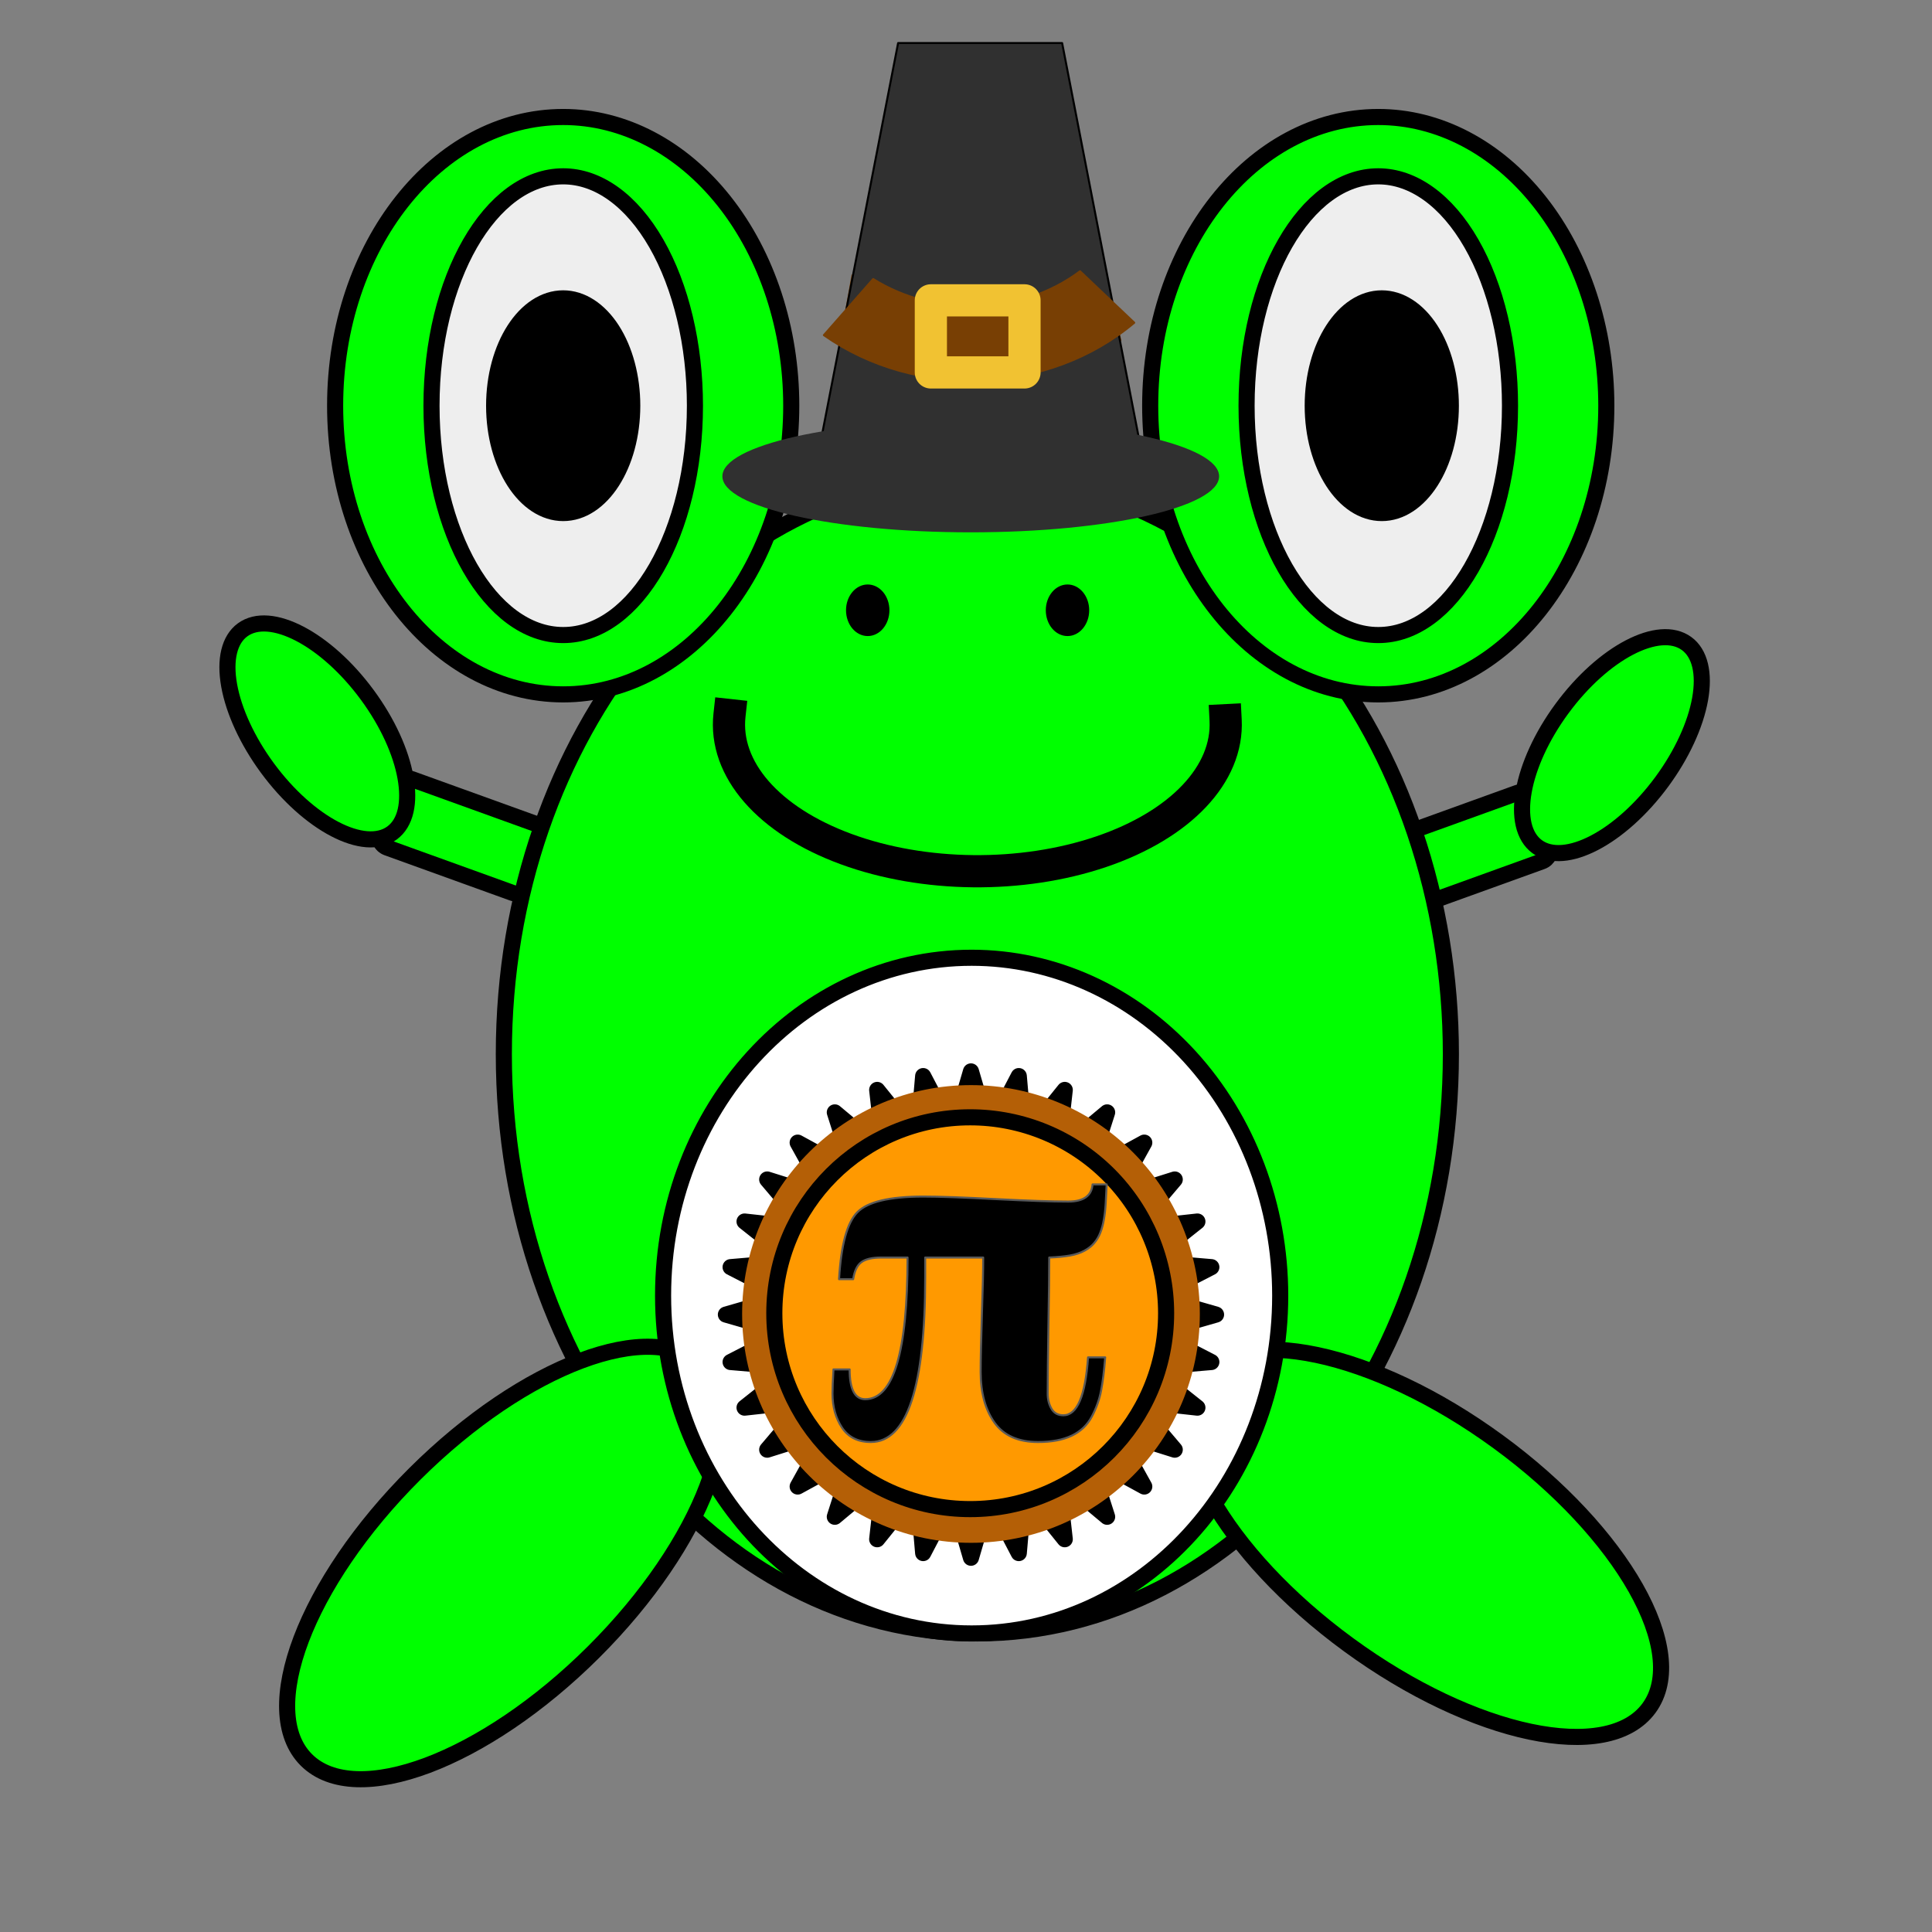 <svg version="1.1" viewBox="0.0 0.0 960.0 960.0" fill="none" stroke="none" stroke-linecap="square" stroke-miterlimit="10" xmlns:xlink="http://www.w3.org/1999/xlink" xmlns="http://www.w3.org/2000/svg"><rect x="0.0" y="0.0" width="960.0" height="960.0" fill="#808080" stroke="none"/><clipPath id="g2ce532296c7_0_20.0"><path d="m0 0l960.0 0l0 960.0l-960.0 0l0 -960.0z" clip-rule="nonzero"/></clipPath><g clip-path="url(#g2ce532296c7_0_20.0)"><path fill="#000000" fill-opacity="0.0" d="m0 0l960.0 0l0 960.0l-960.0 0z" fill-rule="evenodd"/><path fill="#00ff00" d="m270.616 417.379l0 0c1.139 -3.128 -0.475 -6.581 -3.607 -7.711l-62.203 -22.457c-1.504 -0.543 -3.163 -0.467 -4.614 0.212c-1.45 0.678 -2.572 1.903 -3.119 3.406l-8.252 22.656c-1.139 3.128 0.475 6.581 3.607 7.711l62.203 22.457l0 0c3.131 1.131 6.594 -0.489 7.733 -3.617z" fill-rule="evenodd"/><path stroke="#000000" stroke-width="8.0" stroke-linejoin="round" stroke-linecap="butt" d="m270.616 417.379l0 0c1.139 -3.128 -0.475 -6.581 -3.607 -7.711l-62.203 -22.457c-1.504 -0.543 -3.163 -0.467 -4.614 0.212c-1.45 0.678 -2.572 1.903 -3.119 3.406l-8.252 22.656c-1.139 3.128 0.475 6.581 3.607 7.711l62.203 22.457l0 0c3.131 1.131 6.594 -0.489 7.733 -3.617z" fill-rule="evenodd"/><path fill="#00ff00" d="m688.011 424.198l0 0c-1.139 -3.128 0.475 -6.581 3.607 -7.711l62.203 -22.457c1.504 -0.543 3.163 -0.467 4.614 0.212c1.45 0.678 2.572 1.903 3.119 3.406l8.252 22.656c1.139 3.128 -0.475 6.581 -3.607 7.711l-62.203 22.457l0 0c-3.131 1.131 -6.594 -0.489 -7.733 -3.617z" fill-rule="evenodd"/><path stroke="#000000" stroke-width="8.0" stroke-linejoin="round" stroke-linecap="butt" d="m688.011 424.198l0 0c-1.139 -3.128 0.475 -6.581 3.607 -7.711l62.203 -22.457c1.504 -0.543 3.163 -0.467 4.614 0.212c1.45 0.678 2.572 1.903 3.119 3.406l8.252 22.656c1.139 3.128 -0.475 6.581 -3.607 7.711l-62.203 22.457l0 0c-3.131 1.131 -6.594 -0.489 -7.733 -3.617z" fill-rule="evenodd"/><path fill="#00ff00" d="m250.353 523.775l0 0c0 -158.98 105.344 -287.858 235.291 -287.858l0 0c62.403 0 122.25 30.328 166.376 84.312c44.126 53.984 68.915 127.202 68.915 203.547l0 0c0 158.98 -105.344 287.858 -235.291 287.858l0 0c-129.948 0 -235.291 -128.879 -235.291 -287.858z" fill-rule="evenodd"/><path stroke="#000000" stroke-width="8.0" stroke-linejoin="round" stroke-linecap="butt" d="m250.353 523.775l0 0c0 -158.98 105.344 -287.858 235.291 -287.858l0 0c62.403 0 122.25 30.328 166.376 84.312c44.126 53.984 68.915 127.202 68.915 203.547l0 0c0 158.98 -105.344 287.858 -235.291 287.858l0 0c-129.948 0 -235.291 -128.879 -235.291 -287.858z" fill-rule="evenodd"/><path fill="#00ff00" d="m571.524 201.583l0 0c0 -79.225 50.736 -143.449 113.323 -143.449l0 0c30.055 0 58.879 15.113 80.131 42.015c21.252 26.902 33.192 63.389 33.192 101.434l0 0c0 79.225 -50.736 143.449 -113.323 143.449l0 0c-62.586 0 -113.323 -64.224 -113.323 -143.449z" fill-rule="evenodd"/><path stroke="#000000" stroke-width="8.0" stroke-linejoin="round" stroke-linecap="butt" d="m571.524 201.583l0 0c0 -79.225 50.736 -143.449 113.323 -143.449l0 0c30.055 0 58.879 15.113 80.131 42.015c21.252 26.902 33.192 63.389 33.192 101.434l0 0c0 79.225 -50.736 143.449 -113.323 143.449l0 0c-62.586 0 -113.323 -64.224 -113.323 -143.449z" fill-rule="evenodd"/><path fill="#eeeeee" d="m619.413 201.583l0 0c0 -62.943 29.302 -113.969 65.449 -113.969l0 0c17.358 0 34.005 12.007 46.279 33.381c12.274 21.373 19.17 50.362 19.17 80.588l0 0c0 62.943 -29.302 113.969 -65.449 113.969l0 0c-36.146 0 -65.449 -51.025 -65.449 -113.969z" fill-rule="evenodd"/><path stroke="#000000" stroke-width="8.0" stroke-linejoin="round" stroke-linecap="butt" d="m619.413 201.583l0 0c0 -62.943 29.302 -113.969 65.449 -113.969l0 0c17.358 0 34.005 12.007 46.279 33.381c12.274 21.373 19.17 50.362 19.17 80.588l0 0c0 62.943 -29.302 113.969 -65.449 113.969l0 0c-36.146 0 -65.449 -51.025 -65.449 -113.969z" fill-rule="evenodd"/><path fill="#00ff00" d="m166.522 201.583l0 0c0 -79.225 50.736 -143.449 113.323 -143.449l0 0c30.055 0 58.879 15.113 80.131 42.015c21.252 26.902 33.191 63.389 33.191 101.434l0 0c0 79.225 -50.736 143.449 -113.323 143.449l0 0c-62.586 0 -113.323 -64.224 -113.323 -143.449z" fill-rule="evenodd"/><path stroke="#000000" stroke-width="8.0" stroke-linejoin="round" stroke-linecap="butt" d="m166.522 201.583l0 0c0 -79.225 50.736 -143.449 113.323 -143.449l0 0c30.055 0 58.879 15.113 80.131 42.015c21.252 26.902 33.191 63.389 33.191 101.434l0 0c0 79.225 -50.736 143.449 -113.323 143.449l0 0c-62.586 0 -113.323 -64.224 -113.323 -143.449z" fill-rule="evenodd"/><path fill="#eeeeee" d="m214.411 201.583l0 0c0 -62.943 29.302 -113.969 65.449 -113.969l0 0c17.358 0 34.005 12.007 46.279 33.381c12.274 21.373 19.169 50.362 19.169 80.588l0 0c0 62.943 -29.302 113.969 -65.449 113.969l0 0c-36.146 0 -65.449 -51.025 -65.449 -113.969z" fill-rule="evenodd"/><path stroke="#000000" stroke-width="8.0" stroke-linejoin="round" stroke-linecap="butt" d="m214.411 201.583l0 0c0 -62.943 29.302 -113.969 65.449 -113.969l0 0c17.358 0 34.005 12.007 46.279 33.381c12.274 21.373 19.169 50.362 19.169 80.588l0 0c0 62.943 -29.302 113.969 -65.449 113.969l0 0c-36.146 0 -65.449 -51.025 -65.449 -113.969z" fill-rule="evenodd"/><path fill="#00ff00" d="m595.301 684.981l0 0c20.5 -27.875 87.276 -13.809 149.15 31.417l0 0c61.873 45.226 95.413 104.487 74.913 132.362l0 0c-20.5 27.875 -87.276 13.809 -149.15 -31.417l0 0c-61.873 -45.227 -95.413 -104.487 -74.913 -132.362z" fill-rule="evenodd"/><path stroke="#000000" stroke-width="8.0" stroke-linejoin="round" stroke-linecap="butt" d="m595.301 684.981l0 0c20.5 -27.875 87.276 -13.809 149.15 31.417l0 0c61.873 45.226 95.413 104.487 74.913 132.362l0 0c-20.5 27.875 -87.276 13.809 -149.15 -31.417l0 0c-61.873 -45.227 -95.413 -104.487 -74.913 -132.362z" fill-rule="evenodd"/><path fill="#00ff00" d="m348.795 678.766l0 0c24.518 24.448 0.398 88.087 -53.874 142.142l0 0c-54.272 54.054 -118.143 78.055 -142.661 53.606l0 0c-24.518 -24.448 -0.398 -88.087 53.874 -142.142l0 0c54.272 -54.054 118.143 -78.055 142.661 -53.606z" fill-rule="evenodd"/><path stroke="#000000" stroke-width="8.0" stroke-linejoin="round" stroke-linecap="butt" d="m348.795 678.766l0 0c24.518 24.448 0.398 88.087 -53.874 142.142l0 0c-54.272 54.054 -118.143 78.055 -142.661 53.606l0 0c-24.518 -24.448 -0.398 -88.087 53.874 -142.142l0 0c54.272 -54.054 118.143 -78.055 142.661 -53.606z" fill-rule="evenodd"/><path fill="#ffffff" d="m329.483 643.777l0 0c0 -92.714 68.645 -167.874 153.323 -167.874l0 0c40.664 0 79.662 17.687 108.416 49.169c28.754 31.482 44.907 74.182 44.907 118.705l0 0c0 92.714 -68.645 167.874 -153.323 167.874l0 0c-84.678 0 -153.323 -75.16 -153.323 -167.874z" fill-rule="evenodd"/><path stroke="#000000" stroke-width="8.0" stroke-linejoin="round" stroke-linecap="butt" d="m329.483 643.777l0 0c0 -92.714 68.645 -167.874 153.323 -167.874l0 0c40.664 0 79.662 17.687 108.416 49.169c28.754 31.482 44.907 74.182 44.907 118.705l0 0c0 92.714 -68.645 167.874 -153.323 167.874l0 0c-84.678 0 -153.323 -75.16 -153.323 -167.874z" fill-rule="evenodd"/><path fill="#000000" fill-opacity="0.0" d="m609.003 357.866l0 0c1.36 26.845 -22.401 51.955 -61.834 65.344c-39.433 13.389 -88.143 12.886 -126.759 -1.308c-38.616 -14.195 -60.876 -39.78 -57.927 -66.58l123.158 4.723z" fill-rule="evenodd"/><path fill="#000000" fill-opacity="0.0" d="m609.003 357.866l0 0c1.36 26.845 -22.401 51.955 -61.834 65.344c-39.433 13.389 -88.143 12.886 -126.759 -1.308c-38.616 -14.195 -60.876 -39.78 -57.927 -66.58" fill-rule="evenodd"/><path stroke="#000000" stroke-width="16.0" stroke-linejoin="round" stroke-linecap="butt" d="m609.003 357.866l0 0c1.36 26.845 -22.401 51.955 -61.834 65.344c-39.433 13.389 -88.143 12.886 -126.759 -1.308c-38.616 -14.195 -60.876 -39.78 -57.927 -66.58" fill-rule="evenodd"/><path fill="#000000" d="m420.886 303.24l0 0c0 -6.801 4.604 -12.315 10.283 -12.315l0 0c2.727 0 5.343 1.297 7.272 3.607c1.928 2.309 3.012 5.442 3.012 8.708l0 0c0 6.801 -4.604 12.315 -10.283 12.315l0 0c-5.679 0 -10.283 -5.514 -10.283 -12.315z" fill-rule="evenodd"/><path stroke="#000000" stroke-width="1.0" stroke-linejoin="round" stroke-linecap="butt" d="m420.886 303.24l0 0c0 -6.801 4.604 -12.315 10.283 -12.315l0 0c2.727 0 5.343 1.297 7.272 3.607c1.928 2.309 3.012 5.442 3.012 8.708l0 0c0 6.801 -4.604 12.315 -10.283 12.315l0 0c-5.679 0 -10.283 -5.514 -10.283 -12.315z" fill-rule="evenodd"/><path fill="#000000" d="m520.149 303.24l0 0c0 -6.801 4.604 -12.315 10.283 -12.315l0 0c2.727 0 5.343 1.297 7.272 3.607c1.929 2.309 3.012 5.442 3.012 8.708l0 0c0 6.801 -4.604 12.315 -10.283 12.315l0 0c-5.679 0 -10.283 -5.514 -10.283 -12.315z" fill-rule="evenodd"/><path stroke="#000000" stroke-width="1.0" stroke-linejoin="round" stroke-linecap="butt" d="m520.149 303.24l0 0c0 -6.801 4.604 -12.315 10.283 -12.315l0 0c2.727 0 5.343 1.297 7.272 3.607c1.929 2.309 3.012 5.442 3.012 8.708l0 0c0 6.801 -4.604 12.315 -10.283 12.315l0 0c-5.679 0 -10.283 -5.514 -10.283 -12.315z" fill-rule="evenodd"/><path fill="#00ff00" d="m776.123 352.116l0 0c20.5 -27.875 48.237 -42.35 61.953 -32.331l0 0c6.587 4.811 8.993 14.744 6.689 27.611c-2.304 12.868 -9.128 27.617 -18.973 41.003l0 0c-20.5 27.875 -48.237 42.35 -61.953 32.331l0 0c-13.716 -10.019 -8.216 -40.739 12.283 -68.614z" fill-rule="evenodd"/><path stroke="#000000" stroke-width="8.0" stroke-linejoin="round" stroke-linecap="butt" d="m776.123 352.116l0 0c20.5 -27.875 48.237 -42.35 61.953 -32.331l0 0c6.587 4.811 8.993 14.744 6.689 27.611c-2.304 12.868 -9.128 27.617 -18.973 41.003l0 0c-20.5 27.875 -48.237 42.35 -61.953 32.331l0 0c-13.716 -10.019 -8.216 -40.739 12.283 -68.614z" fill-rule="evenodd"/><path fill="#00ff00" d="m182.505 345.297l0 0c-20.5 -27.875 -48.237 -42.35 -61.953 -32.331l0 0c-6.587 4.811 -8.993 14.744 -6.689 27.611c2.304 12.868 9.128 27.617 18.973 41.003l0 0c20.5 27.875 48.237 42.35 61.953 32.331l0 0c13.716 -10.019 8.216 -40.739 -12.283 -68.614z" fill-rule="evenodd"/><path stroke="#000000" stroke-width="8.0" stroke-linejoin="round" stroke-linecap="butt" d="m182.505 345.297l0 0c-20.5 -27.875 -48.237 -42.35 -61.953 -32.331l0 0c-6.587 4.811 -8.993 14.744 -6.689 27.611c2.304 12.868 9.128 27.617 18.973 41.003l0 0c20.5 27.875 48.237 42.35 61.953 32.331l0 0c13.716 -10.019 8.216 -40.739 -12.283 -68.614z" fill-rule="evenodd"/><path fill="#000000" d="m245.532 201.593l0 0c0 -29.458 15.363 -53.339 34.315 -53.339l0 0c9.101 0 17.829 5.62 24.264 15.623c6.435 10.003 10.051 23.57 10.051 37.716l0 0c0 29.458 -15.363 53.339 -34.315 53.339l0 0c-18.952 0 -34.315 -23.88 -34.315 -53.339z" fill-rule="evenodd"/><path stroke="#000000" stroke-width="8.0" stroke-linejoin="round" stroke-linecap="butt" d="m245.532 201.593l0 0c0 -29.458 15.363 -53.339 34.315 -53.339l0 0c9.101 0 17.829 5.62 24.264 15.623c6.435 10.003 10.051 23.57 10.051 37.716l0 0c0 29.458 -15.363 53.339 -34.315 53.339l0 0c-18.952 0 -34.315 -23.88 -34.315 -53.339z" fill-rule="evenodd"/><path fill="#000000" d="m652.284 201.593l0 0c0 -29.458 15.363 -53.339 34.315 -53.339l0 0c9.101 0 17.829 5.62 24.264 15.623c6.435 10.003 10.051 23.57 10.051 37.716l0 0c0 29.458 -15.363 53.339 -34.315 53.339l0 0c-18.952 0 -34.315 -23.88 -34.315 -53.339z" fill-rule="evenodd"/><path stroke="#000000" stroke-width="8.0" stroke-linejoin="round" stroke-linecap="butt" d="m652.284 201.593l0 0c0 -29.458 15.363 -53.339 34.315 -53.339l0 0c9.101 0 17.829 5.62 24.264 15.623c6.435 10.003 10.051 23.57 10.051 37.716l0 0c0 29.458 -15.363 53.339 -34.315 53.339l0 0c-18.952 0 -34.315 -23.88 -34.315 -53.339z" fill-rule="evenodd"/><path fill="#783f04" d="m438.336 142.239l-21.126 30.385l6.386 -35.788z" fill-rule="evenodd"/><path stroke="#783f04" stroke-width="1.0" stroke-linejoin="round" stroke-linecap="butt" d="m438.336 142.239l-21.126 30.385l6.386 -35.788z" fill-rule="evenodd"/><path fill="#783f04" d="m533.281 139.471l23.416 29.545l-8.675 -34.949z" fill-rule="evenodd"/><path stroke="#783f04" stroke-width="1.0" stroke-linejoin="round" stroke-linecap="butt" d="m533.281 139.471l23.416 29.545l-8.675 -34.949z" fill-rule="evenodd"/><path fill="#303030" d="m405.517 231.14l40.749 -209.741l81.499 0l40.749 209.741z" fill-rule="evenodd"/><path stroke="#000000" stroke-width="1.0" stroke-linejoin="round" stroke-linecap="butt" d="m405.517 231.14l40.749 -209.741l81.499 0l40.749 209.741z" fill-rule="evenodd"/><path fill="#783f04" d="m563.602 160.354l0 0c-42.622 35.849 -108.177 38.478 -154.223 6.185l24.506 -27.888l0 0c31.011 19.462 73.93 17.849 102.776 -3.861z" fill-rule="evenodd"/><path stroke="#783f04" stroke-width="1.0" stroke-linejoin="round" stroke-linecap="butt" d="m563.602 160.354l0 0c-42.622 35.849 -108.177 38.478 -154.223 6.185l24.506 -27.888l0 0c31.011 19.462 73.93 17.849 102.776 -3.861z" fill-rule="evenodd"/><path fill="#000000" fill-opacity="0.0" d="m462.54 149.246l46.533 0l0 35.811l-46.533 0z" fill-rule="evenodd"/><path stroke="#f1c232" stroke-width="16.0" stroke-linejoin="round" stroke-linecap="butt" d="m462.54 149.246l46.533 0l0 35.811l-46.533 0z" fill-rule="evenodd"/><path fill="#303030" d="m358.95 236.666l0 0c0 -15.378 55.252 -27.844 123.41 -27.844l0 0c68.157 0 123.41 12.466 123.41 27.844l0 0c0 15.378 -55.253 27.844 -123.41 27.844l0 0c-68.157 0 -123.41 -12.466 -123.41 -27.844z" fill-rule="evenodd"/><path fill="#000000" fill-opacity="0.0" d="m421.314 521.186l116.0 0l0 130.016l-116.0 0z" fill-rule="evenodd"/><path fill="#b45f06" d="m360.693 653.207l30.885 -8.883l-28.546 -14.69l32.038 -2.733l-25.108 -19.934l31.96 3.52l-20.706 -24.411l30.653 9.64l-15.509 -27.951l28.169 15.388l-9.715 -30.416l24.602 20.546l-3.547 -31.712l20.09 24.913l2.755 -31.79l14.805 28.324l8.953 -30.646l8.953 30.646l14.805 -28.324l2.755 31.79l20.09 -24.913l-3.547 31.712l24.602 -20.546l-9.715 30.416l28.169 -15.388l-15.509 27.951l30.653 -9.64l-20.706 24.411l31.96 -3.52l-25.108 19.934l32.038 2.733l-28.546 14.69l30.885 8.883l-30.885 8.883l28.546 14.69l-32.038 2.733l25.108 19.934l-31.96 -3.52l20.706 24.411l-30.653 -9.64l15.509 27.951l-28.169 -15.388l9.715 30.416l-24.602 -20.546l3.547 31.712l-20.09 -24.913l-2.755 31.79l-14.805 -28.324l-8.953 30.645l-8.953 -30.645l-14.805 28.324l-2.755 -31.79l-20.09 24.913l3.547 -31.712l-24.602 20.546l9.715 -30.416l-28.169 15.388l15.509 -27.951l-30.653 9.64l20.706 -24.411l-31.96 3.52l25.108 -19.934l-32.038 -2.733l28.546 -14.69z" fill-rule="evenodd"/><path stroke="#000000" stroke-width="8.0" stroke-linejoin="round" stroke-linecap="butt" d="m360.693 653.207l30.885 -8.883l-28.546 -14.69l32.038 -2.733l-25.108 -19.934l31.96 3.52l-20.706 -24.411l30.653 9.64l-15.509 -27.951l28.169 15.388l-9.715 -30.416l24.602 20.546l-3.547 -31.712l20.09 24.913l2.755 -31.79l14.805 28.324l8.953 -30.646l8.953 30.646l14.805 -28.324l2.755 31.79l20.09 -24.913l-3.547 31.712l24.602 -20.546l-9.715 30.416l28.169 -15.388l-15.509 27.951l30.653 -9.64l-20.706 24.411l31.96 -3.52l-25.108 19.934l32.038 2.733l-28.546 14.69l30.885 8.883l-30.885 8.883l28.546 14.69l-32.038 2.733l25.108 19.934l-31.96 -3.52l20.706 24.411l-30.653 -9.64l15.509 27.951l-28.169 -15.388l9.715 30.416l-24.602 -20.546l3.547 31.712l-20.09 -24.913l-2.755 31.79l-14.805 -28.324l-8.953 30.645l-8.953 -30.645l-14.805 28.324l-2.755 -31.79l-20.09 24.913l3.547 -31.712l-24.602 20.546l9.715 -30.416l-28.169 15.388l15.509 -27.951l-30.653 9.64l20.706 -24.411l-31.96 3.52l25.108 -19.934l-32.038 -2.733l28.546 -14.69z" fill-rule="evenodd"/><path fill="#b45f06" d="m368.756 652.903l0 0c0 -62.804 50.913 -113.717 113.717 -113.717l0 0c30.16 0 59.084 11.981 80.41 33.307c21.326 21.326 33.307 50.25 33.307 80.41l0 0c0 62.804 -50.913 113.717 -113.717 113.717l0 0c-62.804 0 -113.717 -50.913 -113.717 -113.717z" fill-rule="evenodd"/><path fill="#ff9900" d="m384.756 652.525l0 0c0 -53.759 43.58 -97.339 97.339 -97.339l0 0c25.816 0 50.574 10.255 68.829 28.51c18.255 18.255 28.51 43.013 28.51 68.829l0 0c0 53.759 -43.58 97.339 -97.339 97.339l0 0c-53.759 0 -97.339 -43.58 -97.339 -97.339z" fill-rule="evenodd"/><path stroke="#000000" stroke-width="8.0" stroke-linejoin="round" stroke-linecap="butt" d="m384.756 652.525l0 0c0 -53.759 43.58 -97.339 97.339 -97.339l0 0c25.816 0 50.574 10.255 68.829 28.51c18.255 18.255 28.51 43.013 28.51 68.829l0 0c0 53.759 -43.58 97.339 -97.339 97.339l0 0c-53.759 0 -97.339 -43.58 -97.339 -97.339z" fill-rule="evenodd"/><path fill="#000000" d="m542.885 588.533c-0.489 5.68 -4.498 8.52 -12.025 8.52c-8.017 0 -20.042 -0.408 -36.076 -1.223c-16.007 -0.842 -28.019 -1.264 -36.036 -1.264c-16.713 0 -27.625 2.595 -32.734 7.786c-5.082 5.164 -8.112 16.251 -9.09 33.264l7.011 0c0.652 -4.158 2.025 -6.984 4.117 -8.479c2.093 -1.522 5.394 -2.283 9.906 -2.283l13.004 0c0 46.933 -7.011 70.4 -21.034 70.4c-5.163 0 -7.745 -4.932 -7.745 -14.797l-8.031 0c-0.326 5.354 -0.489 9.362 -0.489 12.026c0 6.522 1.576 12.161 4.729 16.917c3.18 4.756 7.949 7.134 14.308 7.134c18.018 0 27.027 -27.299 27.027 -81.896l0 -9.783l28.82 0c0 6.359 -0.217 15.844 -0.652 28.454c-0.408 12.583 -0.611 22.054 -0.611 28.413c0 10.354 2.296 18.752 6.889 25.192c4.593 6.414 11.808 9.62 21.646 9.62c6.685 0 12.243 -1.046 16.673 -3.139c4.43 -2.093 7.772 -5.259 10.028 -9.498c2.256 -4.267 3.791 -8.574 4.606 -12.922c0.842 -4.348 1.522 -9.851 2.038 -16.51l-8.52 0c-1.332 19.186 -5.422 28.78 -12.27 28.78c-2.69 0 -4.661 -1.087 -5.911 -3.261c-1.25 -2.174 -1.875 -4.674 -1.875 -7.501c0 -7.501 0.122 -18.765 0.367 -33.794c0.272 -15.028 0.408 -26.307 0.408 -33.834c3.995 -0.163 7.406 -0.489 10.232 -0.978c2.853 -0.516 5.272 -1.318 7.256 -2.405c2.011 -1.087 3.642 -2.378 4.892 -3.873c1.277 -1.495 2.283 -3.207 3.017 -5.136c0.761 -1.93 1.345 -4.104 1.753 -6.522c0.435 -2.419 0.734 -5.082 0.897 -7.99c0.163 -2.935 0.326 -6.074 0.489 -9.417z" fill-rule="evenodd"/><path stroke="#595959" stroke-width="1.0" stroke-linejoin="round" stroke-linecap="butt" d="m542.885 588.533c-0.489 5.68 -4.498 8.52 -12.025 8.52c-8.017 0 -20.042 -0.408 -36.076 -1.223c-16.007 -0.842 -28.019 -1.264 -36.036 -1.264c-16.713 0 -27.625 2.595 -32.734 7.786c-5.082 5.164 -8.112 16.251 -9.09 33.264l7.011 0c0.652 -4.158 2.025 -6.984 4.117 -8.479c2.093 -1.522 5.394 -2.283 9.906 -2.283l13.004 0c0 46.933 -7.011 70.4 -21.034 70.4c-5.163 0 -7.745 -4.932 -7.745 -14.797l-8.031 0c-0.326 5.354 -0.489 9.362 -0.489 12.026c0 6.522 1.576 12.161 4.729 16.917c3.18 4.756 7.949 7.134 14.308 7.134c18.018 0 27.027 -27.299 27.027 -81.896l0 -9.783l28.82 0c0 6.359 -0.217 15.844 -0.652 28.454c-0.408 12.583 -0.611 22.054 -0.611 28.413c0 10.354 2.296 18.752 6.889 25.192c4.593 6.414 11.808 9.62 21.646 9.62c6.685 0 12.243 -1.046 16.673 -3.139c4.43 -2.093 7.772 -5.259 10.028 -9.498c2.256 -4.267 3.791 -8.574 4.606 -12.922c0.842 -4.348 1.522 -9.851 2.038 -16.51l-8.52 0c-1.332 19.186 -5.422 28.78 -12.27 28.78c-2.69 0 -4.661 -1.087 -5.911 -3.261c-1.25 -2.174 -1.875 -4.674 -1.875 -7.501c0 -7.501 0.122 -18.765 0.367 -33.794c0.272 -15.028 0.408 -26.307 0.408 -33.834c3.995 -0.163 7.406 -0.489 10.232 -0.978c2.853 -0.516 5.272 -1.318 7.256 -2.405c2.011 -1.087 3.642 -2.378 4.892 -3.873c1.277 -1.495 2.283 -3.207 3.017 -5.136c0.761 -1.93 1.345 -4.104 1.753 -6.522c0.435 -2.419 0.734 -5.082 0.897 -7.99c0.163 -2.935 0.326 -6.074 0.489 -9.417z" fill-rule="evenodd"/></g></svg>